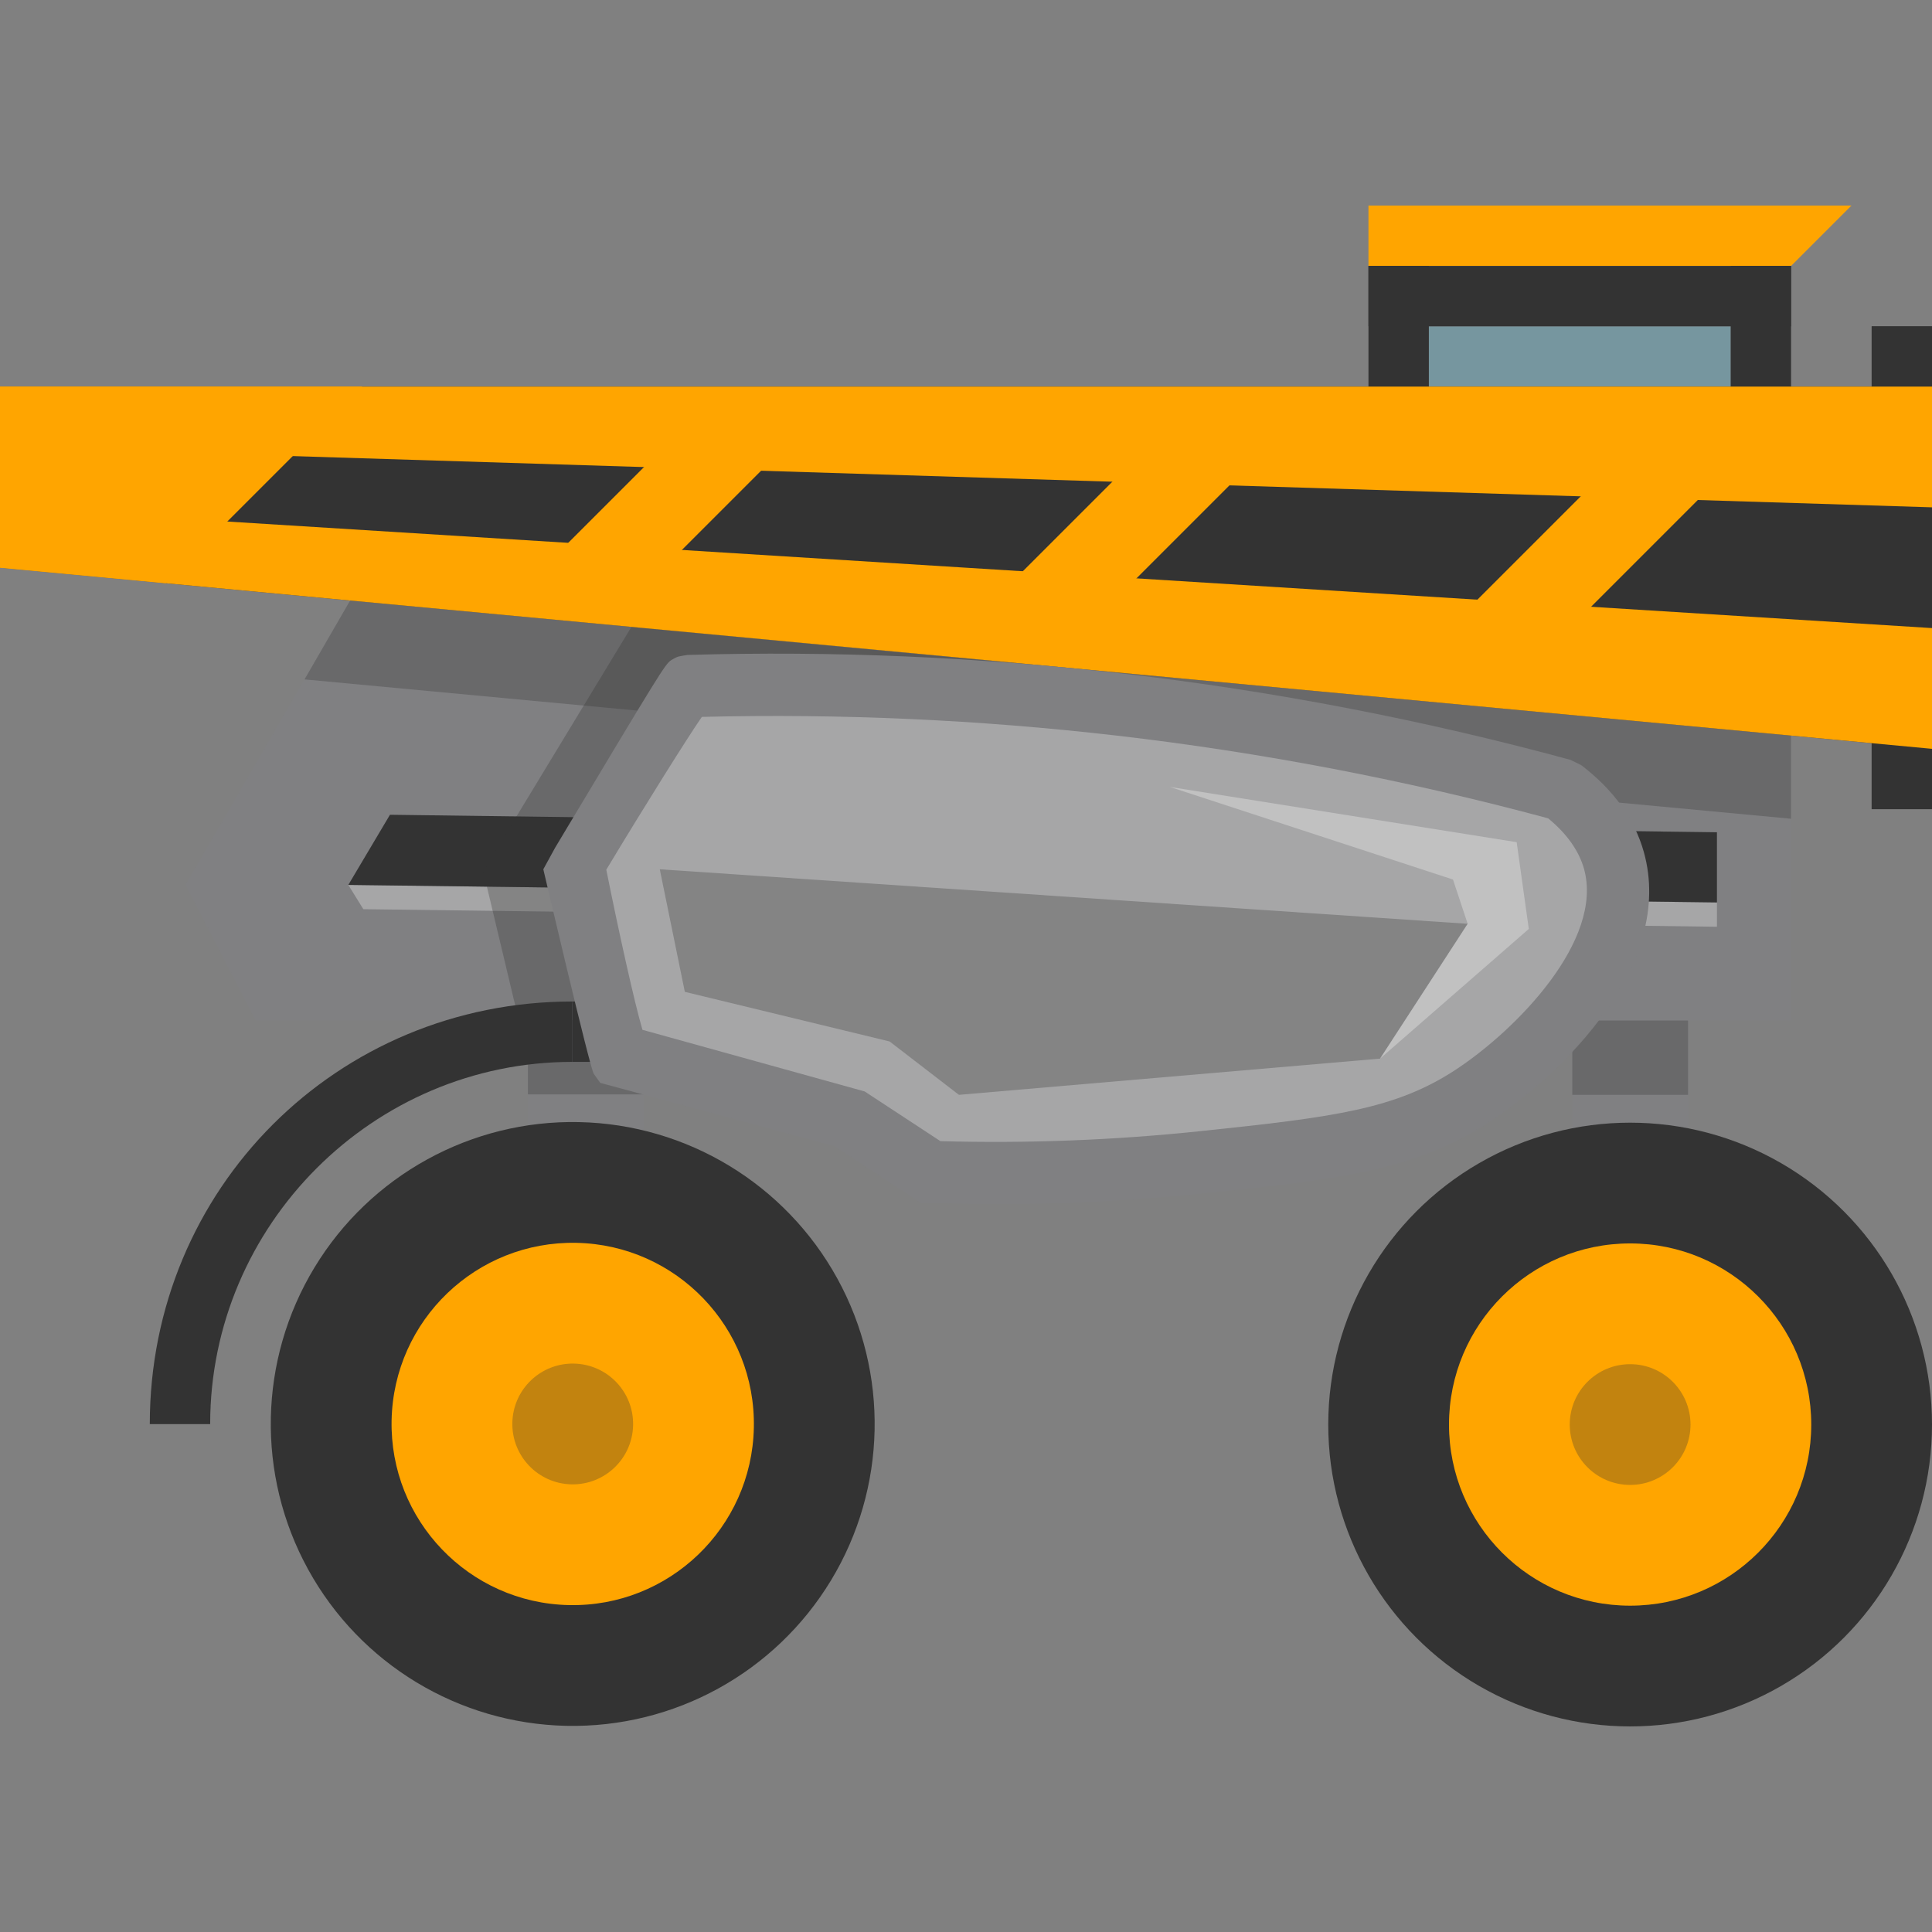 <?xml version="1.0" encoding="utf-8"?>
<!-- Generator: Adobe Illustrator 21.1.0, SVG Export Plug-In . SVG Version: 6.00 Build 0)  -->
<svg version="1.0" id="Layer_1" xmlns="http://www.w3.org/2000/svg" xmlns:xlink="http://www.w3.org/1999/xlink" x="0px" y="0px"
	 viewBox="0 0 32 32" style="enable-background:new 0 0 32 32;" xml:space="preserve" width="32px" height="32px" fill="#333">
<rect x="0" y="0" width="32" height="32" fill="#808080" stroke="none"/>
<style type="text/css">
	.primary{fill:#FFA500;}
	.black{fill:#333333;}
	.shadow{opacity:0.3;fill:#333333;}
	.highlight{opacity:0.3;fill:#FFFFFF;}
	.grey{fill:#808082;}
	.window{opacity:0.3;fill:#5DC9E8;}
</style>
<rect x="26.042" y="9.903" class="grey" width="1.917px" height="14px"/>
<rect x="8.744" y="9.895" class="grey" width="1.917px" height="14px"/>
<polygon class="grey" points="29.665,16.903 4.235,16.903 3.074,14.657 6.071,9.478 29.665,9.403 "/>
<polygon class="highlight" points="28.438,15.35 6.018,15.059 5.769,14.657 28.438,14.947 "/>
<polygon class="black" points="28.438,14.947 5.769,14.657 6.459,13.495 28.438,13.785 "/>
<polygon class="shadow" points="5.799,9.947 29.665,12.184 29.665,13.561 5.044,11.253 "/>
<rect x="23.666" y="5.405" class="window" width="5px" height="3px"/>
<polygon class="primary" points="30.666,3.405 22.666,3.405 22.666,4.405 29.666,4.405 "/>
<rect x="22.666" y="4.405" class="black" width="1px" height="4px"/>
<rect x="22.666" y="4.405" class="black" width="7px" height="1px"/>
<rect x="28.666" y="4.405" class="black" width="1px" height="4px"/>
<circle class="black" cx="27" cy="23.595" r="5"/>
<circle class="primary" cx="27" cy="23.595" r="3"/>
<circle class="shadow" cx="27" cy="23.595" r="1"/>
<ellipse transform="matrix(0.021 -1 1 0.021 -14.301 32.571)" class="black" cx="9.481" cy="23.588" rx="5" ry="5"/>
<ellipse transform="matrix(0.021 -1 1 0.021 -14.301 32.571)" class="primary" cx="9.481" cy="23.588" rx="3" ry="3"/>
<ellipse transform="matrix(0.021 -1 1 0.021 -14.301 32.571)" class="shadow" cx="9.481" cy="23.588" rx="1" ry="1"/>
<polygon class="shadow" points="10.042,16.588 16.711,10.977 10.458,10.384 8.004,14.431 8.536,16.662 "/>
<path class="black" d="M3.481,23.588h-1c0-3.9,3.1-7,7-7v1C6.181,17.588,3.481,20.288,3.481,23.588z"/>
<rect x="9.481" y="16.588" class="black" width="1.357px" height="1px"/>
<rect x="26.042" y="16.903" class="shadow" width="1.917px" height="1.231px"/>
<rect x="8.744" y="16.895" class="shadow" width="1.917px" height="1.231px"/>
<rect x="31" y="5.403" class="black" width="1px" height="8px"/>
<polygon class="black" points="0,6.403 32,6.403 32,12.403 0,9.403 "/>
<polygon class="primary" points="23,11.403 25,11.403 29,7.403 27,7.403 "/>
<polygon class="primary" points="16,10.403 18,10.403 21,7.403 19,7.403 "/>
<polygon class="primary" points="8.338,10.065 10.338,10.065 13.338,7.065 11.338,7.065 "/>
<polygon class="primary" points="0,8.403 32,10.403 32,12.403 0,9.403 "/>
<polygon class="primary" points="0,6.403 6,6.403 2.743,9.66 0,9.403 "/>
<polygon class="primary" points="0,6.403 32,6.403 32,8.403 0,7.403 "/>
<path class="grey" d="M27.227,14.112c-0.153-0.546-0.501-1.03-1.036-1.438l-0.178-0.088c-2.424-0.66-4.915-1.14-7.406-1.428
	c-2.387-0.276-4.814-0.381-7.221-0.31c0,0-0.122,0.018-0.157,0.029c-0.035,0.011-0.11,0.056-0.11,0.056
	c-0.106,0.069-0.187,0.208-1.924,3.107l-0.196,0.358c0,0,0.771,3.297,0.836,3.388l0.107,0.15l3.883,1.049l1.427,0.937
	c0,0,0.868,0.023,1.231,0.023c1.165,0,2.342-0.062,3.51-0.185c2.146-0.225,3.441-0.361,4.694-1.189
	C25.875,17.789,27.746,15.969,27.227,14.112z"/>
<path class="highlight" d="M25.642,13.554c-2.343-0.632-4.748-1.093-7.154-1.371c-2.269-0.262-4.575-0.366-6.863-0.309
	c-0.226,0.324-0.939,1.461-1.583,2.531c0.21,1.044,0.465,2.196,0.599,2.652l3.681,1.021l1.254,0.823
	c1.427,0.04,2.875-0.015,4.31-0.166c2.214-0.232,3.235-0.363,4.235-1.024c0.993-0.655,2.446-2.136,2.115-3.322
	C26.15,14.088,25.951,13.808,25.642,13.554z"/>
<polygon class="shadow" points="10.928,14.398 11.343,16.428 14.735,17.25 15.883,18.134 22.858,17.534 24.309,15.301 "/>
<polygon class="highlight" points="22.858,17.534 24.309,15.301 24.066,14.568 19.377,13.034 25.121,13.949 25.219,14.652 
	25.322,15.386 "/>
</svg>
